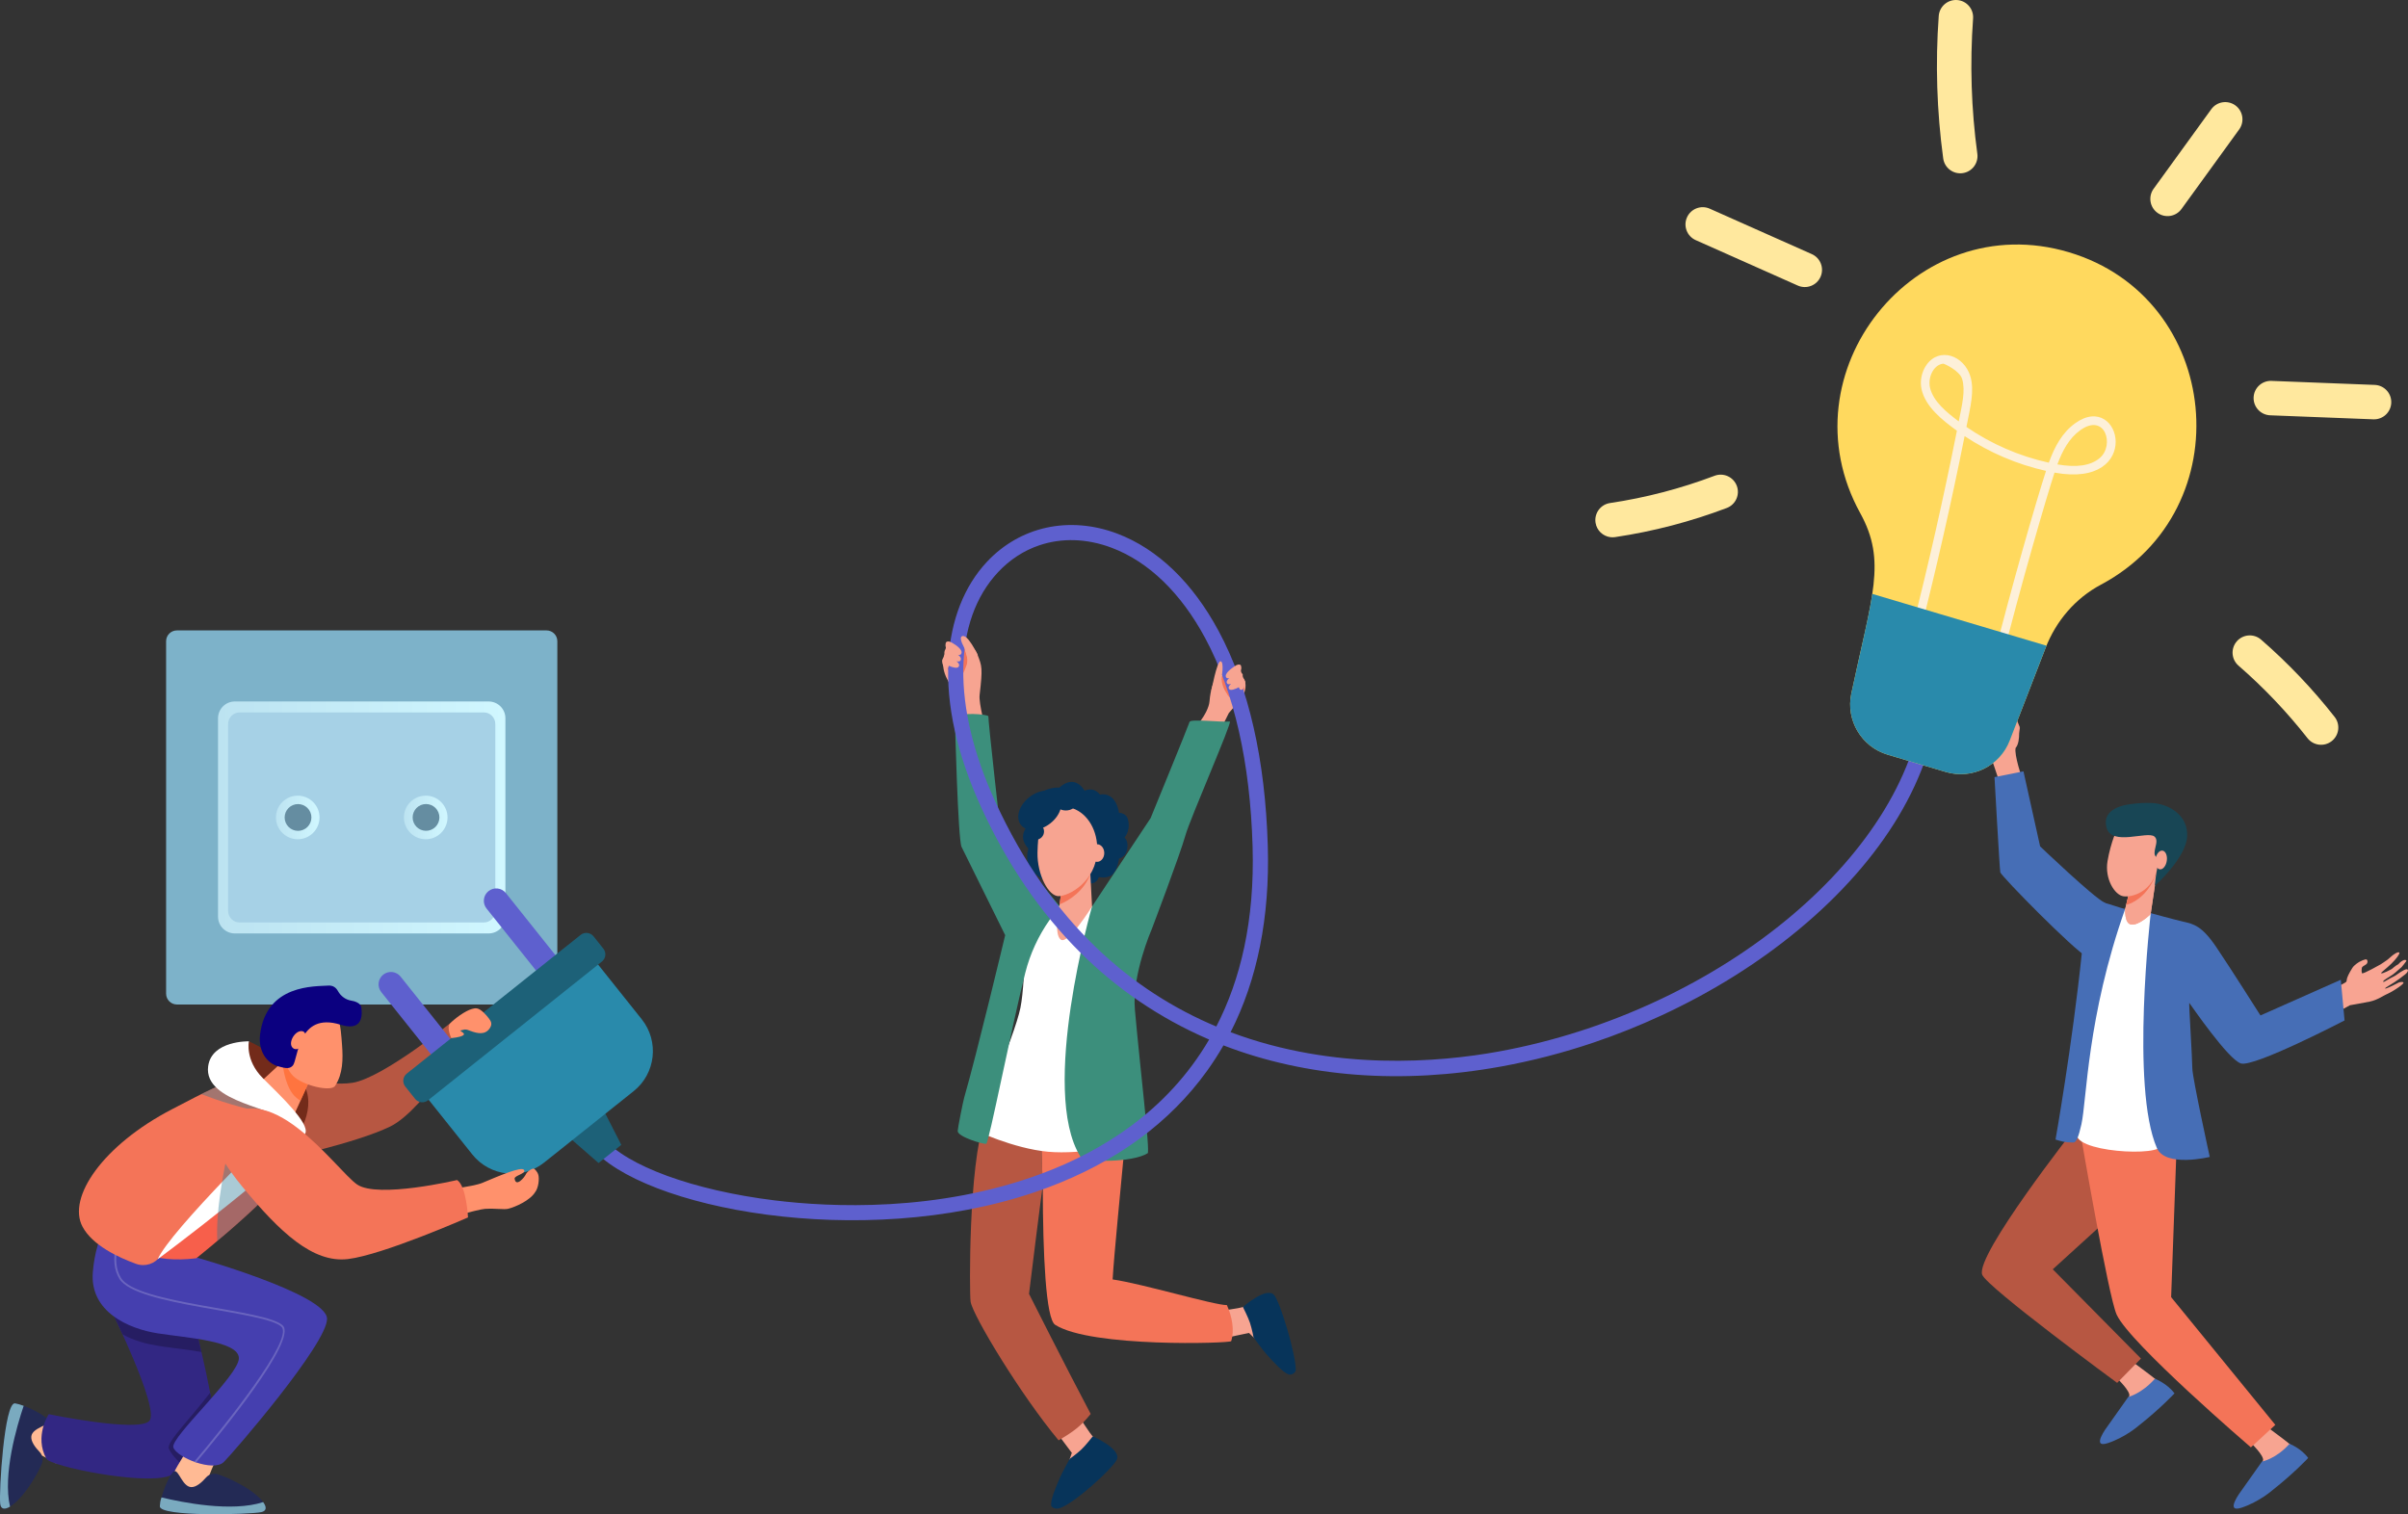 <?xml version="1.0" encoding="utf-8"?>
<!-- Generator: Adobe Illustrator 23.0.6, SVG Export Plug-In . SVG Version: 6.00 Build 0)  -->
<svg version="1.1" id="Layer_1" xmlns="http://www.w3.org/2000/svg" xmlns:xlink="http://www.w3.org/1999/xlink" x="0px" y="0px"
	 viewBox="0 0 2662.08 1674.18" style="enable-background:new 0 0 2662.08 1674.18;" xml:space="preserve">
<rect x="0" y="0" width="2662.08" height="1674.18" fill="#333333" stroke="none"/>
<style type="text/css">
	.st0{fill:#7DB2C9;}
	.st1{fill:url(#SVGID_1_);}
	.st2{fill:#A6D1E6;}
	.st3{fill:url(#SVGID_2_);}
	.st4{fill:#658DA1;}
	.st5{fill:url(#SVGID_3_);}
	.st6{fill:#F7A491;}
	.st7{fill:#466EB6;}
	.st8{fill:#F8A492;}
	.st9{fill:#B75742;}
	.st10{fill:#F47458;}
	.st11{fill:#FFFFFF;}
	.st12{fill:#184655;}
	.st13{fill:#07345A;}
	.st14{fill:#3C8F7C;}
	.st15{fill:#5E60CE;}
	.st16{fill:#FFD95E;}
	.st17{fill:#FDF0D9;}
	.st18{fill:#298AAB;}
	.st19{fill:#FFE89E;}
	.st20{fill:#1D6178;}
	.st21{fill:#FF916C;}
	.st22{fill:#FFBA94;}
	.st23{fill:#232A55;}
	.st24{fill:#7AAABF;}
	.st25{fill:#322783;}
	.st26{fill:#261D62;}
	.st27{fill:#453FAF;}
	.st28{fill:#6A65BF;}
	.st29{fill:#732B1A;}
	.st30{fill:#F75F4B;}
	.st31{opacity:0.39;fill:#247894;}
	.st32{opacity:0.68;fill:#FF682B;}
	.st33{fill:#0B0080;}
</style>
<g>
	<g>
		<g>
			<path class="st0" d="M604.17,1110.6H195.6c-6.61,0-11.97-5.36-11.97-11.97V708.96c0-6.61,5.36-11.97,11.97-11.97h408.57
				c6.61,0,11.97,5.36,11.97,11.97v389.68C616.14,1105.24,610.78,1110.6,604.17,1110.6z"/>
			<g>
				<linearGradient id="SVGID_1_" gradientUnits="userSpaceOnUse" x1="241.027" y1="903.797" x2="558.74" y2="903.797">
					<stop  offset="0" style="stop-color:#BCE3F1"/>
					<stop  offset="1" style="stop-color:#D0F7FF"/>
				</linearGradient>
				<path class="st1" d="M540.15,1032.04H259.62c-10.27,0-18.59-8.32-18.59-18.59V794.14c0-10.27,8.32-18.59,18.59-18.59h280.53
					c10.27,0,18.59,8.32,18.59,18.59v219.31C558.74,1023.72,550.42,1032.04,540.15,1032.04z"/>
				<path class="st2" d="M534.8,1019.93H264.96c-7.05,0-12.77-5.72-12.77-12.77V800.43c0-7.05,5.72-12.77,12.77-12.77H534.8
					c7.05,0,12.77,5.72,12.77,12.77v206.73C547.58,1014.22,541.86,1019.93,534.8,1019.93z"/>
				<linearGradient id="SVGID_2_" gradientUnits="userSpaceOnUse" x1="446.535" y1="903.797" x2="494.72" y2="903.797">
					<stop  offset="0" style="stop-color:#BCE3F1"/>
					<stop  offset="1" style="stop-color:#D0F7FF"/>
				</linearGradient>
				<path class="st3" d="M470.63,927.89c-13.28,0-24.09-10.81-24.09-24.09c0-13.28,10.81-24.09,24.09-24.09
					c13.28,0,24.09,10.81,24.09,24.09C494.72,917.08,483.91,927.89,470.63,927.89z"/>
				<g>
					
						<ellipse transform="matrix(0.924 -0.383 0.383 0.924 -310.044 248.899)" class="st4" cx="470.63" cy="903.8" rx="14.79" ry="14.79"/>
					<linearGradient id="SVGID_3_" gradientUnits="userSpaceOnUse" x1="305.047" y1="903.797" x2="353.233" y2="903.797">
						<stop  offset="0" style="stop-color:#BCE3F1"/>
						<stop  offset="1" style="stop-color:#D0F7FF"/>
					</linearGradient>
					<path class="st5" d="M329.14,927.89c-13.28,0-24.09-10.81-24.09-24.09c0-13.28,10.81-24.09,24.09-24.09
						c13.28,0,24.09,10.81,24.09,24.09C353.23,917.08,342.42,927.89,329.14,927.89z"/>
					
						<ellipse transform="matrix(0.924 -0.383 0.383 0.924 -320.814 194.754)" class="st4" cx="329.14" cy="903.8" rx="14.79" ry="14.79"/>
				</g>
			</g>
		</g>
	</g>
	<g>
		<g>
			<g>
				<path class="st6" d="M2358.61,1506.49c0,0,34.26,24.69,39.65,32.06c7.77,10.61-58.03,30.46-50.85,18.03
					c1.65-2.86,6.39-12.47,6.59-13.42c1.1-5.06-12.85-18.68-12.85-18.68L2358.61,1506.49z"/>
				<path class="st7" d="M2329.61,1577.35l23.26-32.87c0,0,14.52-3.37,29.43-20.14c0,0,13.4,5.11,21.64,16.2
					c0,0-15.57,16.78-39.56,35.67c0,0-14.22,12.6-33.88,19.24C2310.84,1602.08,2329.61,1577.35,2329.61,1577.35z"/>
				<path class="st8" d="M2644.88,1056.39c0,0-4.21,3.72-5.7,4.86c-1.75,1.33-7.27,4.92-7.27,4.92s-19.99,11.37-20.67,9.87
					c-0.68-1.49-0.65-5.81,0.34-6.95c0.99-1.14,3.87-2.31,4.86-3.44c0.99-1.14,1.33-3.43,0.05-4.69c-1.27-1.27-8.11,2.46-8.11,2.46
					s-5.53,3.08-7.85,6.79c-8.02,12.86-5.59,13.61-6.66,15.24c-1.27,1.92-29.31,14.65-29.31,14.65s-83.84,34.85-88.36,36.76l-0.06,0
					c-0.61,3.88,1.47,7.45,2.53,10.89c2,11.97,5.57,12.77,8.29,24.32c12.86-6.5,101.87-55.54,110.92-60.65
					c0,0,13.56-2.32,22.03-4.05c8.47-1.73,15.85-7.09,18.18-7.94c0.34-0.12,7.92-3.39,16.26-9.85c7.18-5.57-2.09-3.47-2.09-3.47
					s-15.1,8-15.49,6.73c-0.3-0.98,8.19-4.87,16.19-10.95c2.06-1.56,4.09-3.11,5.94-4.55c4.86-3.77,4.01-7.74-1.68-4.57
					c-2.01,1.12-5.31,3.05-7.47,4.76c-2.34,1.84-5.06,2.8-7.25,4.06c-4.36,2.5-7.5,4.37-7.5,4.14c0-0.3-1.2-0.4,0.94-2.12
					c2.57-2.07,8.97-5.31,12.52-8.65c2.01-1.89,6.45-5.59,6.45-5.59s5.7-6.81,5.42-7.26c-1.51-2.45-6.68,1.16-9.09,4.07
					c-2.46,1.1-7.03,5.13-7.03,5.13s-11,6.14-11.85,4.63c-0.36-0.64,5.96-5.19,11.47-10.6c5.13-5.02,9.5-10.9,8.69-12.02
					C2651.15,1051.4,2644.88,1056.39,2644.88,1056.39z"/>
				<path class="st9" d="M2411,1252.67l-5.42,26.8l-136.21,123.89l97.5,98.67l-26.33,26.91c0,0-144-105.74-149.19-119.6
					c-7.99-21.33,103.22-162.65,103.22-162.65L2411,1252.67z"/>
				<path class="st6" d="M2506.45,1577.79c0,0,34.26,24.69,39.65,32.06c7.77,10.61-58.03,30.46-50.85,18.03
					c1.65-2.86,6.39-12.47,6.59-13.42c1.1-5.06-12.85-18.69-12.85-18.69L2506.45,1577.79z"/>
				<path class="st7" d="M2477.42,1648.77l23.26-32.87c0,0,15.45-2.78,30.36-19.55c0,0,12.47,4.52,20.71,15.6
					c0,0-15.57,16.78-39.56,35.67c0,0-14.22,12.6-33.88,19.24C2458.65,1673.51,2477.42,1648.77,2477.42,1648.77z"/>
				<path class="st10" d="M2406.34,1265.09l-6.12,169.06l115.17,141.2l-27,24.89c0,0-133.7-114.75-148.38-146.71
					c-9.11-19.83-39.74-199.03-39.74-199.03L2406.34,1265.09z"/>
				<path class="st11" d="M2296.47,1251.21c11.08-25,9.8-204.25,52.91-246.23c15.17,2.56,25.99,4,28.52,4.66
					c2.25,18.46,4.73,86.22,6.25,148.32c1.01,41.37-0.03,84.76,5.06,107.62C2392.37,1279.77,2286.35,1274.05,2296.47,1251.21z"/>
				<path class="st7" d="M2413.18,1018.9c12.1,2.76,21.01,4.7,36.88,28.13c15.19,22.43,48.91,75.67,48.91,75.67l88.82-39.45
					l4.15,44.99c0,0-100.48,52.23-114.66,47.52c-14.18-4.71-54.03-62.97-56.98-66.9c-0.69-0.92,3.35,62.23,3.35,72.32
					c0,10.09,19.26,97.94,19.26,97.94s-48.88,12.03-58.42-9.82c-29.25-67-6.8-259.7-6.8-259.7S2404.47,1016.91,2413.18,1018.9z"/>
				<path class="st6" d="M2228.32,826.91c3.29-3.59,3.92-11.23,3.89-16.09l0.81-6.55c-1.58-0.42-31.5-0.7-40.39,0.25
					c-0.49,2.92-0.6,5.34-0.13,6.82c2.28,7.06,17.76,52.83,17.76,52.83l25.35-2.85C2235.62,861.31,2226.42,834.18,2228.32,826.91z"
					/>
				<path class="st7" d="M2339.39,1015.47c0,0-17.5,49.8-31.91,42.63c-14.4-7.17-95.32-89.67-96.12-93.65
					c-0.8-3.99-6.4-105.24-6.4-105.24l32.01-6.38l18.41,82.92c0,0,59.21,56.61,71.21,62.19
					C2338.59,1003.51,2339.39,1015.47,2339.39,1015.47z"/>
				<path class="st7" d="M2292.14,1263.19c-9.69,0-13.26-1.34-19.72-3.28c0,0,18.45-104,29.18-207.12
					c4.24-40.74,8.17-57.44,24.98-54.49c4.86,0.85,18.02,5.87,22.8,6.67c-42.23,119.49-42.38,211.47-48.36,238.14
					C2298.02,1256.5,2295.41,1263.28,2292.14,1263.19z"/>
				<path class="st6" d="M2353.84,986.93l-4.43,18.05c0,0-1.01,15.72,6.29,17.13c8.8,1.7,21.87-11.46,21.87-11.46l7.57-50.91
					L2353.84,986.93z"/>
				<path class="st6" d="M2353.84,986.93l-4.43,18.05c0,0-1.01,15.72,6.29,17.13c8.8,1.7,21.87-11.46,21.87-11.46l7.57-50.91
					L2353.84,986.93z"/>
				<path class="st10" d="M2385.07,959.97l-31.23,26.96l-3.31,13.49C2362.47,997.54,2379.49,984.41,2385.07,959.97z"/>
				<path class="st6" d="M2353.73,913.12c-7.55-0.02-14.35,5.22-17.01,12.76c-2.2,6.25-5.02,15.51-6.81,26.14
					c-3.3,19.58,7.84,37.5,17.55,38.93c9.7,1.43,32.81-5,37.92-32.73c2.19-11.89,5.07-27.48-4.71-35.68
					C2373.07,916.17,2362.41,913.15,2353.73,913.12z"/>
				<path class="st12" d="M2382.23,979.36c0,0,34.2-30.48,35.69-54.29c1.49-23.81-20.5-36.57-39.3-37.23
					c-8.49-0.3-14.24,0.08-23.01,1.19c-18.84,2.38-31.05,10.73-26.75,26.16c5.77,20.72,44.87,3.24,52.86,9.67
					c6.6,5.31-4.1,18.07,2.31,22.95c6.02,4.58,2.96,3.03,0.96,11.73C2383,968.24,2382.23,979.36,2382.23,979.36z"/>
				<path class="st6" d="M2395.41,951.74c-0.85,5.71-4.34,9.92-7.79,9.41c-3.45-0.51-5.57-5.55-4.72-11.25
					c0.85-5.71,4.34-9.92,7.79-9.41C2394.15,941,2396.26,946.04,2395.41,951.74z"/>
				<path class="st10" d="M2225.37,807.06c0,0-4.75,3.27-9.25,11.23c0,0-15.51-7.27-15.4-10.24c0.15-3.94,15.72,1.27,15.72,1.27
					L2225.37,807.06z"/>
			</g>
			<path class="st6" d="M2229.39,795.33l3.63,8.93l-8.33,4.31c0,0,2.12-4.23,1.35-5.39
				C2221.89,796.83,2225.42,790.59,2229.39,795.33z"/>
		</g>
		<g>
			<g>
				<path class="st6" d="M1046.24,719.75c0,0-8.88,13.38,1.24,31.8c2,3.64,8.94,18.47,8.94,18.47l3.39,39.87l29.85-4
					c0,0-7.75-28.13-6.68-37.35c3.51-30.28,2.68-31.74-2.34-44.78C1072.55,702.72,1046.24,719.75,1046.24,719.75z"/>
				<path class="st6" d="M1374.76,750.13c0,0,5.23,6.54-0.27,18.27c-1.76,3.76-16,19.98-16,19.98l-16.89,33.97l-23.86-13.59
					c0,0,18.34-19.23,19.43-33.6c0.99-12.98,4.53-20.99,6.13-24.18C1348.75,740.11,1374.76,750.13,1374.76,750.13z"/>
				<path class="st13" d="M1171.16,870.83c0,0,15.55-16.39,28.06,3.55c0,0,9.63-5.41,16.4,4.23c0,0,17.41-5.24,21.63,20.79
					c0,0,8.96-1.69,10.14,8.96c1.18,10.65-4.23,17.75-4.23,17.75s5.03,3.77,2.75,13.56c-1.94,8.32-8.83,9.59-8.83,9.59
					s-1.86,14.03-7.94,18.25c-6.08,4.23-14.37,2.2-14.37,2.2s-2.2,7.61-9.3,6.93c-7.1-0.68-15.89-7.44-23.83-4.39
					c-7.94,3.04-28.56-0.17-28.56-0.17s-23.16-10.31-16.23-33.97c0,0-12.17-10.99-1.52-24.17c0,0-7.78-20.62,7.61-32.79
					C1158.31,868.97,1171.16,870.83,1171.16,870.83z"/>
				<path class="st6" d="M1343.97,1449.89c0,0,26.81-3.06,31.25-5.25c4.44-2.18,26.95,19.31,22.48,30.09
					c-2.52,6.08-10.47,5.3-10.47,5.3l-6.43-6.28l-34.02,7.09L1343.97,1449.89z"/>
				<path class="st6" d="M1190.97,1562.86c0,0,14.12,23,17.97,26.1c3.86,3.1-6.1,32.59-17.75,33.1c-6.57,0.29-9.23-7.24-9.23-7.24
					l2.97-8.48l-20.82-27.82L1190.97,1562.86z"/>
				<path class="st13" d="M1208.09,1588.05c0,0-8.11,10.34-12.53,14.46c-5.71,5.31-13.03,10.51-13.03,10.51s-8.29,15.04-10.55,20.29
					c-5.04,11.68-10.7,24.7-9.89,31.24c0.26,2.1,4.98,4.32,8.91,3.11c16.36-5.03,58.2-43.3,63.49-53.58
					C1240.58,1602.23,1208.09,1588.05,1208.09,1588.05z"/>
				<path class="st9" d="M1088.67,1237.81c1.52-4.25,2.98-8.19,4.39-11.89c17.4,3.8,37.06,7.98,57.28,12.29l2.46,74.12
					c-0.01-5.72-15.2,118.22-15.2,118.22s41.31,82.05,68.18,132.75c-11.03,13.76-19.51,19.79-35.48,29.17
					c-41.72-50.01-95.03-138.16-97.3-153.38C1071.7,1430.34,1070.53,1288.85,1088.67,1237.81z"/>
				<path class="st10" d="M1244.01,1259.25c-4.73,51.38-12.55,129.16-13.98,155.33c33.22,4.79,111.7,28.39,126.33,28.37
					c5.54,12.41,8.6,27.47,4.76,39.84c-0.76,2.44-154.82,7.35-194.59-18.03c-10.37-6.62-13.57-77.59-13.73-152.43l-2.46-74.12
					C1184.03,1245.39,1215.01,1252.43,1244.01,1259.25z"/>
				<path class="st11" d="M1133.36,995.97l37.81,5.7c0,0,28.5,0.44,36.1,0.52c0.66,0.01,30.32,144.68,37.53,199.13
					c7.21,54.45,1.62,64.09,1.62,64.09s-50.28,11.31-87.49,8.01c-38.68-3.43-82.21-24.31-82.21-24.31s44.83-102.23,51.39-134.9
					C1134.67,1081.53,1133.36,995.97,1133.36,995.97z"/>
				<path class="st14" d="M1055.64,794.09c0,0,3.32,134.03,7.39,142.28c5.92,12,48.21,97.57,48.21,97.57s-31.81,133.13-45.19,179.11
					c-1.35,4.63-7.31,34.54-7.31,37.45c0,6.47,28.14,14.67,31.48,14.19c2.99-0.44,27.55-127.07,43.22-189.04
					c5.31-21,14.42-40.84,26.89-58.55l10.9-15.49l-64.62-78.2c0,0-13.99-123.75-13.99-131.48
					C1092.63,789.89,1059.69,786.49,1055.64,794.09z"/>
				<path class="st14" d="M1207.27,1002.19l64.74-97.63c0,0,42.02-102.57,43.05-106.36c1.01-3.72,34.05,0.53,44.49-0.48
					c3.35-0.33-43.99,107.68-48.98,125.68c-5.9,21.27-37.5,104.48-37.5,104.48s-21.83,49.82-18.43,88.32
					c5.66,63.94,16.88,156.08,14.14,158.84c-16.95,10.68-70.31,10.3-74.43,3.66C1148.87,1205.44,1207.27,1002.19,1207.27,1002.19z"
					/>
				<path class="st6" d="M1173.78,982.14l-2.82,20.88c0,0-6.31,30.09,1.81,35.89c8.11,5.8,34.5-36.75,34.5-36.75l-2.79-52.92
					L1173.78,982.14z"/>
				<path class="st10" d="M1205.39,966.4c-6.7,18.05-22.66,29.14-33.99,33.45l2.39-17.71l30.7-32.89L1205.39,966.4z"/>
				<path class="st13" d="M1247.66,913.29c0,8.06-4.58,14.59-10.24,14.59c-5.65,0-10.24-6.53-10.24-14.59
					c0-8.06,4.58-14.59,10.24-14.59C1243.08,898.69,1247.66,905.23,1247.66,913.29z"/>
				<path class="st13" d="M1216.95,881.92c0,4.63-5.58,8.39-12.45,8.39c-6.88,0-12.46-3.76-12.46-8.39c0-4.63,5.58-8.39,12.46-8.39
					C1211.37,873.53,1216.95,877.29,1216.95,881.92z"/>
				<path class="st6" d="M1185.74,893.66c-16.46-5.67-34.01,5.27-36.52,22.24c-1.09,7.38-2.08,16.65-2.26,26.79
					c-0.44,24.39,12.18,48.13,23.26,48.13s41.69-15.79,42.79-50.42C1213.69,919.02,1203.02,899.6,1185.74,893.66z"/>
				<path class="st6" d="M1204.85,943.14c0,5.38,3.57,9.74,7.97,9.74c4.4,0,7.97-4.36,7.97-9.74c0-5.38-3.57-9.74-7.97-9.74
					C1208.41,933.4,1204.85,937.76,1204.85,943.14z"/>
				<path class="st13" d="M1137.76,881.52c-11.44,9.06-15.45,22.83-8.96,30.76c6.5,7.92,21.03,7,32.48-2.06
					c11.44-9.06,15.45-22.83,8.96-30.76C1163.74,871.53,1149.2,872.46,1137.76,881.52z"/>
				<path class="st13" d="M1167.67,888.95c0,3.94,4.76,7.13,10.62,7.13c5.87,0,10.62-3.19,10.62-7.13c0-3.94-4.76-7.13-10.62-7.13
					C1172.42,881.82,1167.67,885.01,1167.67,888.95z"/>
				<ellipse class="st13" cx="1145.13" cy="919.26" rx="9.07" ry="9.17"/>
				<path class="st13" d="M1374.05,1445.03c0,0,5.94,11.72,7.8,17.48c2.4,7.42,4.01,16.25,4.01,16.25s10.12,13.87,13.92,18.14
					c8.45,9.51,18.8,20.76,25.07,22.79c2.01,0.65,7.73-1.06,7.68-5.5c-0.21-17.12-16.64-72.93-23.72-82.06
					C1400.64,1421.59,1374.05,1445.03,1374.05,1445.03z"/>
				<path class="st10" d="M1375.54,751.62c0,0,3.12,18.71-9.69,21.88c-9.26,2.29-20.53-26.83-20.53-26.83L1375.54,751.62z"/>
				<path class="st10" d="M1066.15,717l4.05,12.51c0,0-8.96,40.24-23.23,8.45L1066.15,717z"/>
				<g>
					<path class="st15" d="M1659.52,1179.16c-109.98,19.99-215.65,11.88-306.97-23.37c-5.6,9.77-11.68,19.21-18.23,28.31
						c-41.15,57.17-100.27,100.5-175.72,128.79c-4.95,1.86-9.91,3.62-14.94,5.32c-192.02,64.98-434.67,17.46-489.86-49.67
						l12.98-10.67c25.57,31.1,100.03,58.31,189.69,69.32c60.8,7.47,180.12,13.5,296.23-30.04c65.35-24.5,137.71-68.59,184.03-147.82
						c-0.64-0.27-1.28-0.55-1.92-0.83c-52.64-22.85-100.06-55.07-140.92-95.77c-43.81-43.63-80.52-97.46-109.13-160.02
						c-26.84-58.69-39.02-113.44-36.21-162.75c2.51-44.1,17.21-81.72,42.5-108.78c17.94-19.2,40.67-32.25,65.75-37.76
						c25.23-5.54,52.27-3.29,78.21,6.51c44.63,16.86,83.44,54.13,112.24,107.8c33.23,61.93,51.5,141.89,54.31,237.67
						c2.3,78.67-11.51,147.66-41.12,205.81c115.48,43.4,231.35,33.18,296.09,21.42c247.29-44.95,458.24-222.34,470.25-395.43
						l16.76,1.16c-6.22,89.63-61.38,181.84-155.33,259.65c-44.55,36.9-95.51,68.76-151.48,94.69
						c-24.53,11.37-49.52,21.35-74.83,29.92C1728.24,1164.01,1694.01,1172.89,1659.52,1179.16z M1103.32,632.67
						c-50.03,53.54-51.26,148.15-3.29,253.07c62.34,136.34,152.6,210.59,244.61,249.2c26.58-51.43,42.53-116.56,40.12-199.04
						c-2.73-93.15-20.33-170.6-52.32-230.22c-26.85-50.03-62.6-84.62-103.37-100.02c-27.62-10.43-55.4-11.11-80.17-2.73
						C1131.95,608.67,1116.41,618.66,1103.32,632.67z"/>
				</g>
				<path class="st6" d="M1357.25,768.4c0,0-6.29-7.65-6.75-17.52c-0.06-1.23,3.15-19.27-1.12-19.75
					c-4.04-0.46-10.29,32.93-10.29,32.93S1348.31,767.31,1357.25,768.4z"/>
				<path class="st6" d="M1369.58,759.82c-4.29,2.38-9.26,3.94-10.68,2.13c-1.51-1.91-0.04-4.05,2.11-5.87
					c-1.93,0.6-3.52,0.65-4.26-0.24c-1.6-1.93-0.05-4.23,2.15-6.19c-1.38,0.34-2.49,0.27-3.09-0.41c-3.7-4.19,7.74-11.63,7.74-11.63
					s5.84-4.91,8.17-2c0.35,0.44,0.84,3.45,0.47,4.21c-0.78,1.61-0.18,3.78,1.26,5.26c0.09,0.09,0.17,0.19,0.25,0.29
					c0.23,0.3,0.27,0.69,0.15,1.13c-0.48,1.76,2.26,6.1,2.43,6.34c0.38,0.54,0.46,1.97,0.19,3.46
					C1375.18,762.61,1371.09,765.27,1369.58,759.82z"/>
				<path class="st6" d="M1066.99,742.58c0,0,5.58-9.75-0.25-25c-0.44-1.15-7.1-11.89-3.39-14.06c6.17-3.61,17.29,20.23,17.29,20.23
					S1074.99,738.46,1066.99,742.58z"/>
				<path class="st6" d="M1048.87,736.05c4.44,2.08,9.54,3.2,10.92,1.12c1.45-2.2-0.12-4.33-2.37-6.05c1.98,0.44,3.6,0.31,4.31-0.72
					c1.55-2.24-0.11-4.53-2.43-6.38c1.41,0.22,2.54,0.02,3.12-0.77c3.59-4.88-8.31-11.6-8.31-11.6s-6.11-4.61-8.36-1.25
					c-0.34,0.51-0.72,3.78-0.31,4.55c0.86,1.63-0.88,4.06-0.93,4.19c-0.43,1.17-0.62,2.67-0.48,3.13c0.55,1.83-2.06,6.77-2.22,7.04
					c-0.37,0.61-0.39,2.15-0.06,3.72C1043.31,739.64,1047.56,742.05,1048.87,736.05z"/>
			</g>
		</g>
		<g>
			<g>
				<path class="st16" d="M2287.12,278.86c169.55,50.44,192.17,284.23,35.33,367.64c-28.17,14.98-49.55,40.17-61.06,69.93
					l-39.61,102.4c-10.91,28.22-41.68,43.32-70.67,34.69l-64.24-19.11c-29-8.63-46.51-38.09-40.22-67.68
					c22.93-107.99,39.21-146.15,9.9-199.33C1970.84,411.85,2117.53,228.41,2287.12,278.86z"/>
				<g>
					<path class="st17" d="M2201.66,736.35c21.71-86.45,48.92-180.78,60.25-215.72c-32.08-7.18-62.68-20.28-90-38.47
						c-14.47,72.5-30.96,145.27-49.13,216.72l-9.22-2.35c18.46-72.62,35.19-146.62,49.83-220.3
						c-16.24-11.75-34.75-26.47-39.06-45.76c-2.03-9.03,0.05-19.37,5.4-26.98c14.25-20.26,41.72-10.61,48.62,12.91
						c4.57,15.58,0.08,32.76-4.42,55.62c27.45,18.9,58.48,32.39,91.08,39.54c6.35-17.5,14.6-33.16,29.19-43.63
						c51.2-36.74,75.66,72.67-22.9,54.61c-8.93,27.32-37.27,124.03-60.4,216.12L2201.66,736.35z M2299.74,475.68
						c-12.22,8.76-19.56,22.36-25.29,37.77c21.44,3.72,36.75,1.42,46.77-6.97C2338.03,492.4,2327.29,455.9,2299.74,475.68z
						 M2148.15,402.08c-10.9,1.36-16.96,15.49-14.54,26.33c3.46,15.47,18.66,27.65,31.81,37.51c3.56-18.11,7.63-33.74,3.79-46.83
						C2166.52,409.91,2149.33,401.93,2148.15,402.08z"/>
				</g>
				<path class="st18" d="M2262.49,713.92c-0.35,0.85-0.77,1.66-1.1,2.52l-39.61,102.4c-10.91,28.22-41.68,43.32-70.67,34.69
					l-64.24-19.11c-29-8.63-46.51-38.09-40.22-67.68c10.2-48.04,19.07-82.24,23.21-110.11L2262.49,713.92z"/>
				<g>
					<path class="st19" d="M2411.68,231.06l63.76-87.96c6.17-8.51,4.27-20.42-4.24-26.59c-8.51-6.17-20.42-4.27-26.59,4.24
						l-63.76,87.96c-6.17,8.51-4.27,20.42,4.24,26.59C2393.65,241.51,2405.54,239.53,2411.68,231.06z"/>
				</g>
				<g>
					<path class="st19" d="M2509.69,459.17l114.12,4.44c10.51,0.41,19.35-7.78,19.76-18.29c0.41-10.5-7.78-19.36-18.29-19.76
						l-114.12-4.44c-10.5-0.41-19.35,7.78-19.76,18.28C2491,449.91,2499.17,458.75,2509.69,459.17z"/>
				</g>
				<g>
					<path class="st19" d="M2577.75,819.39c8.27-6.49,9.72-18.46,3.23-26.73c-24.27-30.93-51.63-59.69-81.32-85.47
						c-7.94-6.9-19.96-6.05-26.86,1.89c-6.89,7.94-6.05,19.96,1.89,26.86c27.86,24.2,53.54,51.19,76.32,80.23
						C2557.48,824.4,2569.44,825.92,2577.75,819.39z"/>
				</g>
				<g>
					<path class="st19" d="M2169.67,191.44c10.42-1.42,17.72-11.01,16.3-21.43c-6.73-49.47-8.31-99.81-4.7-149.6
						c0.75-10.49-7.11-19.62-17.61-20.36c-10.48-0.76-19.6,7.12-20.36,17.61c-3.8,52.42-2.14,105.4,4.94,157.48
						C2149.67,185.62,2159.33,192.86,2169.67,191.44z"/>
				</g>
				<g>
					<path class="st19" d="M2012.63,306.09c4.27-9.61-0.04-20.86-9.65-25.14l-112.86-50.24c-9.62-4.28-20.86,0.05-25.14,9.65
						c-4.27,9.61,0.04,20.86,9.65,25.13l112.86,50.24C1997.08,320,2008.34,315.72,2012.63,306.09z"/>
				</g>
				<g>
					<path class="st19" d="M1780.3,593.9c1.69,0.21,3.44,0.2,5.21-0.06c42.11-6.27,83.65-17.11,123.47-32.21
						c9.83-3.73,14.78-14.72,11.05-24.55c-3.73-9.83-14.72-14.78-24.55-11.05c-37.28,14.13-76.17,24.28-115.59,30.15
						c-10.4,1.55-17.57,11.24-16.02,21.64C1765.16,586.44,1772.05,592.85,1780.3,593.9z"/>
				</g>
			</g>
			<g>
				<polygon class="st20" points="624.32,1253.24 661.7,1285.86 686.85,1265.8 664.21,1221.41 				"/>
				<path class="st9" d="M295.9,1185.18c0,0,63.48,16.98,94,11.94c34.01-5.62,111.1-68.44,111.1-68.44l28.75-0.81
					c0,0-59.58,98.84-98.34,117.63c-38.76,18.79-123.54,36.64-123.54,36.64L295.9,1185.18z"/>
				<path class="st15" d="M421.48,1096.85l59.97,75.16l21.39-17.07l-59.97-75.16c-4.71-5.91-13.32-6.88-19.23-2.16l0,0
					C417.74,1082.34,416.77,1090.95,421.48,1096.85z"/>
				<path class="st18" d="M642.31,1042.77l67.12,84.12c19.49,24.43,15.49,60.03-8.94,79.52l-98.86,78.89
					c-24.43,19.49-60.03,15.49-79.52-8.94l-67.12-84.12L642.31,1042.77z"/>
				<path class="st15" d="M537.88,1004.48l59.97,75.16l21.39-17.07l-59.97-75.16c-4.71-5.91-13.32-6.87-19.23-2.16l0,0
					C534.13,989.97,533.17,998.58,537.88,1004.48z"/>
				<path class="st20" d="M448.05,1201.33l10.84,13.59c3.5,4.39,9.9,5.11,14.29,1.61l192.23-153.39c4.39-3.5,5.11-9.9,1.61-14.29
					l-10.84-13.59c-3.5-4.39-9.9-5.11-14.29-1.61l-192.23,153.39C445.27,1190.54,444.55,1196.94,448.05,1201.33z"/>
				<path class="st21" d="M540.44,1125.97c-2.91-3.81-8.57-10.38-13.32-11.08c-1.84-0.27-3.71,0.16-5.5,0.67
					c-7.31,2.08-19.33,10.73-24.35,16.4c-2.91,3.29-0.2,11.97,1.63,15.76c0,0,9.61-0.65,13.15-3.06c2.81-1.91-1.85-3.7-3.52-5.42
					c0.21,0.21,4.54-0.93,5.23-0.98c2.33-0.18,4.27,0.81,6.39,1.59c7.46,2.73,16.13,4.82,21.3-3
					C544.42,1132.4,543.15,1129.51,540.44,1125.97z"/>
			</g>
		</g>
		<g>
			<g>
				<g>
					<path class="st22" d="M66.47,1580.14c-8.32-6.21-15.44-11.02-17.85-11.23c-7.01-0.62-20.9,24.91-17.65,33.78
						c0,0,16.59,6.08,31.09,15.35C66.21,1606,67.13,1593,66.47,1580.14z"/>
					<path class="st23" d="M43.7,1605.21c3.36,3.48,4.35,8.6,2.54,13.09c-2.13,5.26-6.02,13.1-13.13,23.75
						c-14.75,22.09-31.3,33.2-32.87,20.72c-1.57-12.48,4.5-113.08,16.42-111.17s36.07,14.46,37.14,19.39
						c1.07,4.93-17.63,7.37-19.14,16.8C33.74,1593.59,39.29,1600.64,43.7,1605.21z"/>
					<path class="st24" d="M0.24,1662.76c0.76,6.02,5,6.55,10.85,3.01c-8.27-35.6,7.59-89.24,15.1-111.47
						c-3.53-1.3-6.84-2.28-9.53-2.71C4.74,1549.68-1.32,1650.28,0.24,1662.76z"/>
					<path class="st25" d="M118.22,1438.81c0,0,59.61,119.47,46.78,132.3c-12.83,12.83-111.15-7.56-111.15-7.56
						s-16.22,24.57-2.54,49.31c4.59,8.29,105.64,29.18,135.32,19.12c29.68-10.06,52.82-19.62,50.3-58.35
						c-2.52-38.73-24.15-118.21-24.15-118.21L118.22,1438.81z"/>
					<g>
						<path class="st26" d="M186.53,1601.24c1.14,4.12,9.81,14.93,16.46,19.07c20.52-10.17,33.84-29.93,31.86-65.16
							c-0.31-5.43-2.08-12.68-2.57-15.37C211.21,1567.63,184.5,1593.85,186.53,1601.24z"/>
						<path class="st26" d="M222.7,1494.79c-5.25-22.24-9.92-39.39-9.92-39.39l-94.57-16.6c0,0,7.89,15.8,17.3,36.53
							C162.21,1489.77,186.08,1488.42,222.7,1494.79z"/>
					</g>
					<path class="st22" d="M226.33,1574.61c0,0-35.21,50.3-35.21,57.35s26.66,18.61,35.21,14.59c0,0,11.07-41.25,28.67-52.82
						C272.61,1582.15,226.33,1574.61,226.33,1574.61z"/>
					<path class="st27" d="M125.76,1340.71c0,0-19.62,22.13-23.14,65.9c-3.52,43.76,39.55,62.54,71.74,67.57
						c32.19,5.03,89.73,8.38,89.73,27.5c0,19.12-75.96,87.53-72.44,98.6c3.52,11.07,44.27,27.67,55.84,16.1
						c11.57-11.57,114.07-130.54,114.07-158.21c0-27.67-148.78-69.16-148.78-69.16L125.76,1340.71z"/>
					<path class="st28" d="M216.81,1616.9c26.31-30.98,112.05-135.16,95.88-151.33c-18.31-18.31-161.03-23.59-178.88-52.65
						c-12.01-19.55-1.03-47.67,7.26-63.72l-1.89-1.05c-8.55,16.35-19.84,45.16-7.14,65.85c18.49,30.12,161.55,35.4,179.18,53.03
						c13.52,13.52-61.05,107.39-96.52,149.12C215.41,1616.42,216.11,1616.67,216.81,1616.9z"/>
					<path class="st23" d="M227.72,1633.64c3.17-3.65,8.19-5.09,12.81-3.69c5.43,1.65,13.58,4.84,24.82,10.97
						c23.31,12.73,35.84,28.23,23.55,30.9c-12.29,2.67-113.04,5.53-112.19-6.51c0.85-12.04,11.21-37.21,16.03-38.71
						c4.82-1.5,8.9,16.9,18.43,17.57C217.02,1644.59,223.56,1638.44,227.72,1633.64z"/>
					<path class="st29" d="M275.17,1151.28c0,0,42.8,19.23,59.52,45.75c16.72,26.52-4.77,60.17-14.73,70.12l-1.07-40.79
						l-49.12-29.33L275.17,1151.28z"/>
					<path class="st30" d="M328.07,1246.47c-12.37-29.65-49.94-39.19-74.87-18.93c-10.83,8.8-25.34,18.62-44.43,28.16
						c-56.34,28.17-100.61,73.44-100.61,73.44s13.88,73.95,108.84,62.02c0,0,106.42-84.26,111.87-113.95
						C330.91,1266.1,333.96,1260.59,328.07,1246.47z"/>
					<path class="st10" d="M309.24,1215.25l25.44,37.75c0,0-124.36,86.92-157.22,135.54c-5.94,8.78-17.08,12.41-27.05,8.79
						c-19.58-7.09-48.23-20.51-59.16-41.02c-17.3-32.43,22.83-90.45,98.94-129.94C266.3,1186.88,268.42,1183.97,309.24,1215.25z"/>
					<path class="st31" d="M299.73,1230.62c21.78,2.34-3.81-18.65-28.72-36.42c-11.95-1.29-25.2,3.82-48.53,15.52
						C238.21,1215.71,272.19,1227.66,299.73,1230.62z"/>
					<polygon class="st21" points="346.54,1185.4 320.43,1242.86 282.32,1201.54 321.04,1165.7 					"/>
					<path class="st32" d="M312.2,1174.06l8.84-8.36l25.5,19.71l-14.38,31.63c-3.4-2.23-6.34-4.73-8.42-7.38
						C317.68,1201.93,313.51,1188.02,312.2,1174.06z"/>
					<path class="st21" d="M367.15,1110.72c0,0,1.62-0.14,6.32,13.75c3.35,9.9,3.88,20.64,4.66,30.99
						c1.17,15.41,1.05,31.74-7.66,45.12c-4.58,7.03-36.18-0.57-46.55-11.11c-10.38-10.54-15.27-35.46-9.78-50.39
						C319.62,1124.13,362.52,1106.02,367.15,1110.72z"/>
					<path class="st33" d="M323.65,1178.15c-3.18,3.46-6.73,3.57-16.46,0.72c-12.52-3.67-21.92-16.98-19.66-35.2
						c6.92-55.73,60.91-52.94,75.34-53.96c5.41-0.38,8.69,2.36,10.67,5.94c3.19,5.76,8.66,9.81,15.18,10.76
						c2.85,0.41,10.09,2.49,10.75,7.24c1.87,13.58-1.83,25.93-22.89,19.33C328.86,1118.02,329.77,1171.48,323.65,1178.15z"/>
					<path class="st21" d="M337.57,1153.56c0,0,3.24-13.63-4.5-13.56c-7.74,0.08-14.91,13.54-9.43,18.58
						C329.14,1163.62,337.57,1153.56,337.57,1153.56z"/>
					<path class="st11" d="M174.37,1392.22c13.93-31.97,137.25-152.41,137.25-152.41c0-14.53-87.18-19.65-81.49-61.03
						c3.92-28.47,45.04-27.49,45.04-27.49s-4.42,20.93,15.37,40.71c19.79,19.79,51.72,49.71,47.01,60.99
						C326.83,1278.64,174.37,1392.22,174.37,1392.22z"/>
					<path class="st31" d="M279.44,1238.77c-0.3,0.57-18.25-16.3-30.86,50.55c-1.34,7.06-2.64,14.46-3.76,21.47h0
						c-0.64,4.01-1.28,8.34-1.82,12.36l0,0c-2.13,15.78-3.61,33.03-2.77,48.93c31.64-26.66,84.82-74.1,88.63-94.86
						C329.85,1271.87,303.86,1235.21,279.44,1238.77z"/>
					<path class="st24" d="M288.89,1671.83c5.93-1.29,6.08-5.56,2.03-11.07c-34.73,11.39-89.56,0.35-112.37-5.17
						c-1.42,3.74-1.66,7.01-1.85,9.73C175.85,1677.36,276.6,1674.5,288.89,1671.83z"/>
				</g>
				<path class="st21" d="M590.3,1292.07c-2.06-0.35-7.47,2.88-9.05,6.44c-1.42,3.18-10.86,14.57-12.33,4.69
					c-0.52-3.52,13.29-5.62,10.38-9.72c-2.91-4.1-27.23,6.44-46.25,14.41c-19.02,7.97-135.36,17.53-146.93,15.58
					c-11.57-1.96-23.59-14.09-23.59-14.09l-31.34,48.82c0,0,25.51,21.99,31.82,23.05c6.31,1.07,159.28-43.92,173.13-44.7
					c12.76-0.71,20.75,1.04,25.64-0.11c7.62-1.8,24.26-9.17,29.78-18.32c3.86-4.87,4.79-15.01,3.57-19.23
					C593.92,1294.64,590.3,1292.07,590.3,1292.07z"/>
				<path class="st10" d="M241.08,1245c-3.7,4.4-14.22,17.29,27.17,67.45c41.39,50.16,77.69,84.2,116.43,79.59
					c38.74-4.62,132.72-46.04,132.72-46.04s-1.72-34.81-12.09-41.33c0,0-87.22,20.6-110.41,5
					C371.71,1294.07,294.83,1181.12,241.08,1245z"/>
			</g>
		</g>
	</g>
</g>
</svg>
